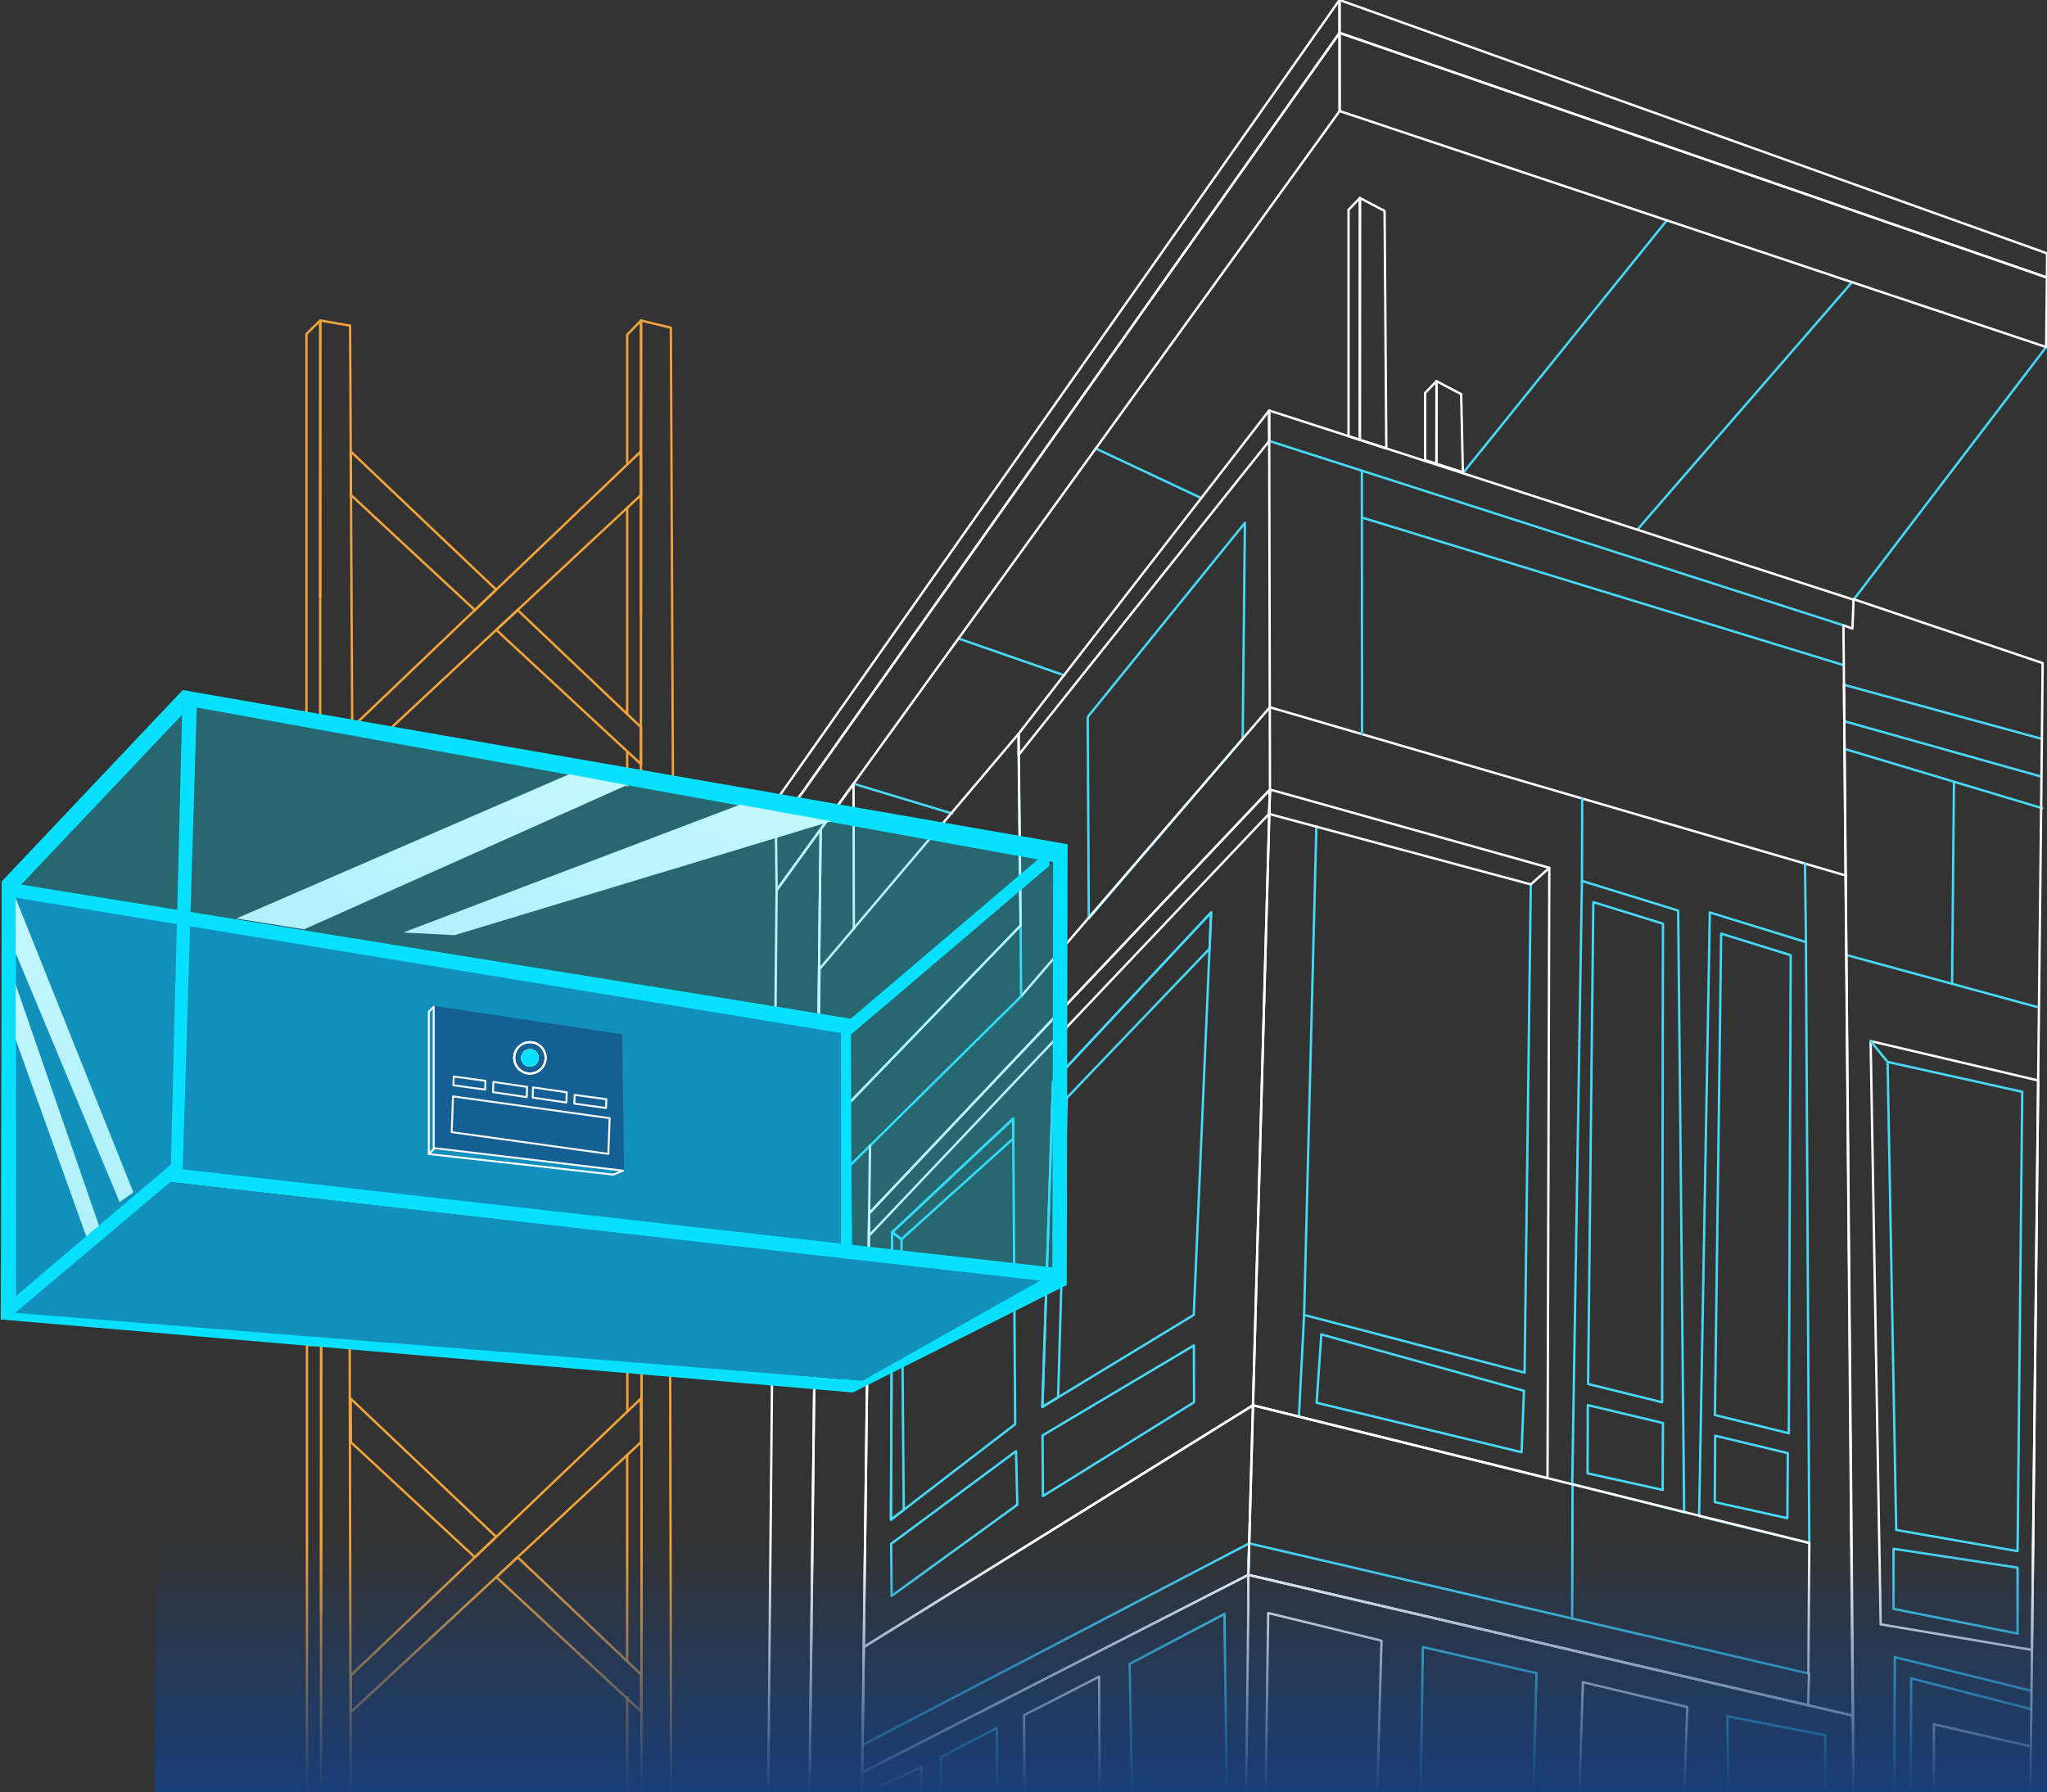 <svg width="820" height="718" viewBox="0 0 820 718" fill="none" xmlns="http://www.w3.org/2000/svg">
<rect x="0" y="0" width="820" height="718" fill="#333333" stroke="none"/>
<g clip-path="url(#clip0_606_27787)">
<path d="M667.717 88.283L586.012 189.609" stroke="#48D8F8" stroke-width="0.944" stroke-linecap="round" stroke-linejoin="round"/>
<path d="M438.961 179.7L481.262 199.586" stroke="#48D8F8" stroke-width="0.944" stroke-linecap="round" stroke-linejoin="round"/>
<path d="M341.918 314.021L381.388 325.941" stroke="#48D8F8" stroke-width="0.944" stroke-linecap="round" stroke-linejoin="round"/>
<path d="M383.953 255.835L426.377 270.587" stroke="#48D8F8" stroke-width="0.944" stroke-linecap="round" stroke-linejoin="round"/>
<path d="M522.41 526.847L520.344 567.223" stroke="#48D8F8" stroke-width="0.944" stroke-linecap="round" stroke-linejoin="round"/>
<path d="M629.946 595.084L629.785 648.739" stroke="#48D8F8" stroke-width="0.944" stroke-linecap="round" stroke-linejoin="round"/>
<path d="M724.674 670.569L500.408 618.377L500.059 630.996L724.324 683.301" stroke="#48D8F8" stroke-width="0.944" stroke-linecap="round" stroke-linejoin="round"/>
<path d="M724.674 670.569L724.324 683.301" stroke="white" stroke-width="0.944" stroke-linecap="round" stroke-linejoin="round"/>
<path d="M498.691 209.476L497.795 296.051L436.155 367.987L435.73 287.245L498.691 209.476Z" stroke="#48D8F8" stroke-width="0.944" stroke-linecap="round" stroke-linejoin="round"/>
<path d="M672.258 364.844L633.704 352.952L629.824 594.593L674.655 605.919L672.258 364.844Z" stroke="#48D8F8" stroke-width="0.944" stroke-linecap="round" stroke-linejoin="round"/>
<path d="M723.439 377.463L684.932 365.581L680.656 607.457L724.779 618.226L723.439 377.463Z" stroke="#48D8F8" stroke-width="0.944" stroke-linecap="round" stroke-linejoin="round"/>
<path d="M813.863 699.827L774.695 690.861V749.376L812.447 754.095" stroke="white" stroke-width="0.944"/>
<path d="M758.652 760.23L759.041 663.962L813.393 677.368" stroke="#48D8F8" stroke-width="0.944" stroke-linecap="round" stroke-linejoin="round"/>
<path d="M813.392 684.726L765.588 672.457L765.258 760.23" stroke="#48D8F8" stroke-width="0.944" stroke-linecap="round" stroke-linejoin="round"/>
<path d="M749.348 417.131L753.368 650.815L813.979 661.065L816.49 432.911L749.348 417.131Z" stroke="white" stroke-width="0.944" stroke-linecap="round" stroke-linejoin="round"/>
<path d="M739.938 382.72L816.782 403.672" stroke="#48D8F8" stroke-width="0.944" stroke-linecap="round" stroke-linejoin="round"/>
<path d="M508.434 176.669L738.466 250.55" stroke="#48D8F8" stroke-width="0.944" stroke-linecap="round" stroke-linejoin="round"/>
<path d="M738.344 266.444L545.555 207.353" stroke="#48D8F8" stroke-width="0.944" stroke-linecap="round" stroke-linejoin="round"/>
<path d="M738.898 289L817.781 311.18" stroke="#48D8F8" stroke-width="0.944" stroke-linecap="round" stroke-linejoin="round"/>
<path d="M817.951 296.051L738.672 274.372" stroke="#48D8F8" stroke-width="0.944" stroke-linecap="round" stroke-linejoin="round"/>
<path d="M739.008 300.09L818.126 323.827" stroke="#48D8F8" stroke-width="0.944" stroke-linecap="round" stroke-linejoin="round"/>
<path d="M782.732 313.209L781.977 394.177" stroke="#48D8F8" stroke-width="0.944" stroke-linecap="round" stroke-linejoin="round"/>
<path d="M819.66 139.05L742.523 240.291" stroke="#48D8F8" stroke-width="0.944" stroke-linecap="round" stroke-linejoin="round"/>
<path d="M741.898 113.067L655.871 212.232" stroke="#48D8F8" stroke-width="0.944" stroke-linecap="round" stroke-linejoin="round"/>
<path d="M536.586 0L820.065 101.534L819.962 111.189L536.605 13.166L536.586 0Z" stroke="white" stroke-width="0.944" stroke-linecap="round" stroke-linejoin="round"/>
<path d="M819.962 111.189L819.66 139.05L536.634 44.49L536.605 13.166L819.962 111.189Z" stroke="white" stroke-width="0.944" stroke-linecap="round" stroke-linejoin="round"/>
<path d="M536.63 44.49L311.091 356.69L310.836 332.491L536.602 13.166L536.63 44.49Z" stroke="white" stroke-width="0.944" stroke-linecap="round" stroke-linejoin="round"/>
<path d="M536.585 0L536.604 13.166L310.838 332.491L310.715 321.024L536.585 0Z" stroke="white" stroke-width="0.944" stroke-linecap="round" stroke-linejoin="round"/>
<path d="M508.402 164.466L508.732 316.333L500.059 630.996L742.341 687.435L738.462 250.541L742.049 251.853L742.52 240.291L508.402 164.466Z" stroke="white" stroke-width="0.944" stroke-linecap="round" stroke-linejoin="round"/>
<path d="M554.65 84.517L555.339 179.671L544.73 176.235L544.768 79.326L554.65 84.517Z" stroke="white" stroke-width="0.944" stroke-linecap="round" stroke-linejoin="round"/>
<path d="M544.767 79.326L544.729 176.235L540.199 174.773V84.055L544.767 79.326Z" stroke="white" stroke-width="0.944" stroke-linecap="round" stroke-linejoin="round"/>
<path d="M585.324 157.917L586.013 189.222L575.414 185.787L575.452 152.716L585.324 157.917Z" stroke="white" stroke-width="0.944" stroke-linecap="round" stroke-linejoin="round"/>
<path d="M575.452 152.716L575.415 185.787L570.875 184.324V157.445L575.452 152.716Z" stroke="white" stroke-width="0.944" stroke-linecap="round" stroke-linejoin="round"/>
<path d="M739.58 350.848L508.67 283.366L409.023 399.227" stroke="white" stroke-width="0.944" stroke-linecap="round" stroke-linejoin="round"/>
<path d="M545.605 294.163L545.539 188.958" stroke="#48D8F8" stroke-width="0.944" stroke-linecap="round" stroke-linejoin="round"/>
<path d="M742.343 687.435L742.767 758.956L498.692 759.56L500.06 644.341V630.996L742.343 687.435Z" stroke="white" stroke-width="0.944" stroke-linecap="round" stroke-linejoin="round"/>
<path d="M553.412 657.365L550.543 759.39L506.383 759.55L508.025 646.276L553.412 657.365Z" stroke="white" stroke-width="0.944" stroke-linecap="round" stroke-linejoin="round"/>
<path d="M508.403 164.466L408.031 293.993V302.487L508.432 176.67L508.403 164.466Z" stroke="white" stroke-width="0.944" stroke-linecap="round" stroke-linejoin="round"/>
<path d="M408.031 302.016L408.843 370.809" stroke="#48D8F8" stroke-width="0.944" stroke-linecap="round" stroke-linejoin="round"/>
<path d="M408.843 370.8L409.022 399.227L327.176 480.139L327.478 455.109L408.843 370.8Z" stroke="#48D8F8" stroke-width="0.944" stroke-linecap="round" stroke-linejoin="round"/>
<path d="M508.732 316.333L348.164 486.151L346.012 659.923L501.927 563.051L724.674 618.188" stroke="white" stroke-width="0.944" stroke-linecap="round" stroke-linejoin="round"/>
<path d="M636.053 562.976L635.957 590.327L666.024 596.953L666.159 570.15L636.053 562.976Z" stroke="#48D8F8" stroke-width="0.944" stroke-linecap="round" stroke-linejoin="round"/>
<path d="M636.176 554.519L665.821 561.843L666.16 370.101L638.262 361.446L636.176 554.519Z" stroke="#48D8F8" stroke-width="0.944" stroke-linecap="round" stroke-linejoin="round"/>
<path d="M687.08 575.246L686.922 601.845L715.985 608.279L716.18 582.221L687.08 575.246Z" stroke="#48D8F8" stroke-width="0.944" stroke-linecap="round" stroke-linejoin="round"/>
<path d="M686.969 566.94L716.576 574.254L717.34 382.719L689.479 374.074L686.969 566.94Z" stroke="#48D8F8" stroke-width="0.944" stroke-linecap="round" stroke-linejoin="round"/>
<path d="M633.807 319.938L633.703 352.953" stroke="#48D8F8" stroke-width="0.944" stroke-linecap="round" stroke-linejoin="round"/>
<path d="M723.055 346.015L723.442 377.463" stroke="#48D8F8" stroke-width="0.944" stroke-linecap="round" stroke-linejoin="round"/>
<path d="M620.631 347.695L619.914 592.234L501.93 563.051L508.734 316.333L620.631 347.695Z" stroke="white" stroke-width="0.944" stroke-linecap="round" stroke-linejoin="round"/>
<path d="M613.213 354.349L610.721 549.961L522.41 526.847L527.327 330.99" stroke="#48D8F8" stroke-width="0.944" stroke-linecap="round" stroke-linejoin="round"/>
<path d="M609.532 581.852L527.422 562.032L529.309 534.662L610.476 557.248L609.532 581.852Z" stroke="#48D8F8" stroke-width="0.944" stroke-linecap="round" stroke-linejoin="round"/>
<path d="M421.847 433.393L417.562 563.693L478.202 526.847L485.157 365.581L421.847 433.393Z" stroke="#48D8F8" stroke-width="0.944" stroke-linecap="round" stroke-linejoin="round"/>
<path d="M417.78 599.425L478.325 561.843L478.249 539.069L417.629 575.113L417.78 599.425Z" stroke="#48D8F8" stroke-width="0.944" stroke-linecap="round" stroke-linejoin="round"/>
<path d="M500.41 618.377L345.532 699.176L345.391 710.171L500.06 630.996L500.41 618.377Z" stroke="#48D8F8" stroke-width="0.944" stroke-linecap="round" stroke-linejoin="round"/>
<path d="M500.06 630.996L345.391 710.171L346.014 659.923L501.929 563.052L500.06 630.996Z" stroke="white" stroke-width="0.944" stroke-linecap="round" stroke-linejoin="round"/>
<path d="M569.979 659.923L568.488 759.39L613.158 759.23L615.518 670.399L569.979 659.923Z" stroke="#48D8F8" stroke-width="0.944" stroke-linecap="round" stroke-linejoin="round"/>
<path d="M634.08 674.005L631.391 759.23L673.239 759.079L675.881 683.934L634.08 674.005Z" stroke="white" stroke-width="0.944" stroke-linecap="round" stroke-linejoin="round"/>
<path d="M691.945 687.661L692.927 759.078L731.141 758.984V695.278L691.945 687.661Z" stroke="#48D8F8" stroke-width="0.944" stroke-linecap="round" stroke-linejoin="round"/>
<path d="M452.516 666.652L454.196 759.409L491.995 759.56L490.485 646.672L452.516 666.652Z" stroke="#48D8F8" stroke-width="0.944" stroke-linecap="round" stroke-linejoin="round"/>
<path d="M440.273 671.805L440.688 759.418L410.788 759.295L410.203 687.208L440.273 671.805Z" stroke="white" stroke-width="0.944" stroke-linecap="round" stroke-linejoin="round"/>
<path d="M399.272 692.295L399.905 759.305L377.348 759.21L376.961 703.989L399.272 692.295Z" stroke="#48D8F8" stroke-width="0.944" stroke-linecap="round" stroke-linejoin="round"/>
<path d="M369.146 708.019L367.758 759.22L350.723 759.173L351.61 716.089L369.146 708.019Z" stroke="white" stroke-width="0.944" stroke-linecap="round" stroke-linejoin="round"/>
<path d="M738.672 274.372L742.768 758.956L812.902 759.89L817.951 296.051L818.253 265.68L742.504 240.065" stroke="white" stroke-width="0.944" stroke-linecap="round" stroke-linejoin="round"/>
<path d="M810.088 437.451L808.201 621.491L759.595 612.997L756.141 425.483L810.088 437.451Z" stroke="#48D8F8" stroke-width="0.944" stroke-linecap="round" stroke-linejoin="round"/>
<path d="M808.205 628.098V654.524L758.531 644.614L758.532 620.547L808.205 628.098Z" stroke="#48D8F8" stroke-width="0.944" stroke-linecap="round" stroke-linejoin="round"/>
<path d="M756.143 425.493L749.348 417.131" stroke="#48D8F8" stroke-width="0.944" stroke-linecap="round" stroke-linejoin="round"/>
<path d="M307.328 759.89H323.797L328.752 332.217L311.094 356.69L307.328 759.89Z" stroke="white" stroke-width="0.944" stroke-linecap="round" stroke-linejoin="round"/>
<path d="M348.506 458.988L344.778 759.89H323.797L328.752 332.217L341.918 314.021L342.041 372.121" stroke="white" stroke-width="0.944" stroke-linecap="round" stroke-linejoin="round"/>
<path d="M408.029 293.993L328.288 388.25L327.477 455.109L408.841 370.8L408.029 293.993Z" stroke="white" stroke-width="0.944" stroke-linecap="round" stroke-linejoin="round"/>
<path d="M508.336 326.111L348.051 495.164L348.164 486.151L508.733 316.333L508.336 326.111ZM508.336 326.111L613.211 354.349L620.629 347.695" stroke="white" stroke-width="0.944" stroke-linecap="round" stroke-linejoin="round"/>
<path d="M405.857 448.22L406.669 570.621L356.902 608.883L357.384 493.739L405.857 448.22Z" stroke="#48D8F8" stroke-width="0.944" stroke-linecap="round" stroke-linejoin="round"/>
<path d="M357.384 493.739L361.112 496.504L362.037 604.937L356.902 608.882L357.384 493.739Z" stroke="#48D8F8" stroke-width="0.944" stroke-linecap="round" stroke-linejoin="round"/>
<path d="M405.86 448.219L405.917 456.138L361.115 496.504L357.387 493.739L405.86 448.219Z" stroke="#48D8F8" stroke-width="0.944" stroke-linecap="round" stroke-linejoin="round"/>
<path d="M407.01 581.446L407.529 602.899L357.177 639.433L356.988 618.556L407.01 581.446Z" stroke="#48D8F8" stroke-width="0.944" stroke-linecap="round" stroke-linejoin="round"/>
<path d="M421.847 433.392L427.331 439.904L423.867 559.861L417.562 563.693L421.847 433.392Z" stroke="#48D8F8" stroke-width="0.944" stroke-linecap="round" stroke-linejoin="round"/>
<path d="M485.158 365.581L484.525 380.096L427.331 439.905L421.848 433.393L485.158 365.581Z" stroke="#48D8F8" stroke-width="0.944" stroke-linecap="round" stroke-linejoin="round"/>
<path d="M724.782 618.226L724.414 670.399" stroke="white" stroke-width="0.944" stroke-linecap="round" stroke-linejoin="round"/>
<path d="M256.789 577.803L207.348 623.916L198.805 631.876L140.592 685.948L140.535 671.277L190.227 623.927L198.782 615.773L256.732 560.374L256.789 577.803Z" stroke="#F2A33B" stroke-width="0.944" stroke-linecap="round" stroke-linejoin="round"/>
<path d="M251.316 565.308L251.316 546.432L256.979 546.799L256.932 901.301" stroke="#F2A33B" stroke-width="0.944" stroke-linecap="square" stroke-linejoin="round"/>
<path d="M140.477 560.374L198.781 615.773L190.226 623.928L140.568 577.826L140.477 560.374Z" stroke="#F2A33B" stroke-width="0.944" stroke-linecap="round" stroke-linejoin="round"/>
<path d="M141.094 291.393L190.226 244.434L198.78 236.268L256.73 180.869L256.787 198.299L207.346 244.411L198.803 252.371L152.612 295.45" stroke="#F2A33B" stroke-width="0.944" stroke-linecap="round" stroke-linejoin="round"/>
<path d="M140.477 180.869L198.781 236.268L190.226 244.434L140.568 198.321L140.477 180.869Z" stroke="#F2A33B" stroke-width="0.944" stroke-linecap="round" stroke-linejoin="round"/>
<path d="M256.789 291.393V306.192L198.805 252.372L207.348 244.412L256.789 291.393Z" stroke="#F2A33B" stroke-width="0.944" stroke-linecap="round" stroke-linejoin="round"/>
<path d="M256.742 245.841L256.788 128.398L268.739 131.314L269.586 316.751" stroke="#F2A33B" stroke-width="0.944" stroke-linecap="square" stroke-linejoin="round"/>
<path d="M256.739 315.087L256.785 128.398L251.238 134.139V185.616" stroke="#F2A33B" stroke-width="0.944" stroke-linecap="square" stroke-linejoin="round"/>
<path d="M251.238 285.72V203.868" stroke="#F2A33B" stroke-width="0.944" stroke-linecap="square" stroke-linejoin="round"/>
<path d="M251.238 301.389V306.192V314.815V309.499" stroke="#F2A33B" stroke-width="0.944" stroke-linecap="square" stroke-linejoin="round"/>
<path d="M128.25 238.899L128.296 128.398L140.236 130.468L141.093 290.534" stroke="#F2A33B" stroke-width="0.944" stroke-linecap="square" stroke-linejoin="round"/>
<path d="M122.762 288.069V133.796L128.297 128.398L128.251 288.561" stroke="#F2A33B" stroke-width="0.944" stroke-linecap="square" stroke-linejoin="round"/>
<path d="M256.977 653.404L257.02 547.375L268.459 548.155L269.246 902.244" stroke="#F2A33B" stroke-width="0.944" stroke-linecap="square" stroke-linejoin="round"/>
<path d="M251.238 665.019V583.396" stroke="#F2A33B" stroke-width="0.944" stroke-linecap="square" stroke-linejoin="round"/>
<path d="M251.238 738.123V680.07" stroke="#F2A33B" stroke-width="0.944" stroke-linecap="square" stroke-linejoin="round"/>
<path d="M128.621 646.537L128.665 538.881L140.082 539.97L140.89 896.581" stroke="#F2A33B" stroke-width="0.944" stroke-linecap="square" stroke-linejoin="round"/>
<path d="M122.957 895.145V538.881H128.62L128.573 895.637" stroke="#F2A33B" stroke-width="0.944" stroke-linecap="square" stroke-linejoin="round"/>
<path d="M256.789 670.897V685.696L198.805 631.875L207.348 623.916L256.789 670.897Z" stroke="#F2A33B" stroke-width="0.944" stroke-linecap="round" stroke-linejoin="round"/>
<path d="M341.628 503.918L69.813 472.858L5.238 523.378V358.523L340.055 413.619L341.628 503.918Z" fill="#1090BB"/>
<path opacity="0.3" d="M422.696 343.329L341.238 408.115L6 353.965L76.652 281.414L422.696 343.329Z" fill="#07E1FF"/>
<path fill-rule="evenodd" clip-rule="evenodd" d="M336.91 556.043L336.91 413.62L340.9 414.198L341.279 556.423L336.91 556.043Z" fill="#07E1FF"/>
<path fill-rule="evenodd" clip-rule="evenodd" d="M427.667 338.254L427.326 514.572L68.293 473.618L73.177 276.476L427.667 338.254ZM78.819 283.483L73.177 468.528L421.564 507.816L421.868 345.452L78.819 283.483Z" fill="#07E1FF"/>
<path fill-rule="evenodd" clip-rule="evenodd" d="M68.293 473.618L8.989 524.137L341.628 552.982L426.11 507.804L427.29 514.885L341.628 557.92L0.68 528.696V524.137L68.673 466.4L68.293 473.618Z" fill="#07E1FF"/>
<path fill-rule="evenodd" clip-rule="evenodd" d="M6.417 526.919L0.34 528.835L0.68 353.182L73.12 276.562L73.08 286.226L6.417 356.624V526.919Z" fill="#07E1FF"/>
<path fill-rule="evenodd" clip-rule="evenodd" d="M1.062 353.205L340.844 408.115L420.414 340.394V346.851L340.844 414.544L9.799 360.25L1.062 358.523V353.205Z" fill="#07E1FF"/>
<path opacity="0.3" d="M340.844 414.406L422.313 344.849V508.184L340.844 498.942V414.406Z" fill="#07E1FF"/>
<path d="M416.729 513.097L345.561 553.202L6 526.037L68.295 473.618L416.729 513.097Z" fill="#1090BB"/>
<path d="M121.837 372.335L94.707 368.009L227.999 310.21L251.197 314.536L121.837 372.335Z" fill="url(#paint0_linear_606_27787)"/>
<path d="M182.077 374.694L161.547 373.617L296.411 322.399L332.978 329.047L182.077 374.694Z" fill="url(#paint1_linear_606_27787)"/>
<path d="M6.238 381.771V359.753L53.421 477.71L47.916 481.642L6.238 381.771Z" fill="url(#paint2_linear_606_27787)"/>
<path d="M6.238 416.372V394.353L39.659 491.078L34.548 495.403L6.238 416.372Z" fill="url(#paint3_linear_606_27787)"/>
<path opacity="0.6" d="M173.734 403.004L249.227 414.406L250.013 469.06L173.734 460.41V403.004Z" fill="#183E78"/>
<path d="M171.77 405.363L173.735 403.397V460.41L171.77 462.376V405.363Z" stroke="white" stroke-width="0.76" stroke-linecap="square" stroke-linejoin="round"/>
<path d="M249.621 469.06L174.129 460.017L171.77 462.376L245.689 470.633L249.621 469.06Z" stroke="white" stroke-width="0.76" stroke-linecap="square" stroke-linejoin="round"/>
<circle cx="212.269" cy="423.843" r="3.539" fill="white"/>
<circle cx="212.269" cy="423.843" r="3.539" fill="white"/>
<circle cx="212.269" cy="423.843" r="3.539" fill="#07E1FF"/>
<circle cx="212.27" cy="423.843" r="6.291" stroke="white" stroke-width="0.786"/>
<circle cx="212.27" cy="423.843" r="6.291" stroke="white" stroke-width="0.786"/>
<circle cx="212.27" cy="423.843" r="6.291" stroke="white" stroke-width="0.786"/>
<path d="M181.469 439.286L244.218 448.003L243.693 462.325L180.944 453.608L181.469 439.286Z" stroke="#F8F8F8" stroke-width="0.771" stroke-linecap="square" stroke-linejoin="round"/>
<path d="M181.762 431.314L194.471 433.052L194.343 436.565L181.633 434.826L181.762 431.314Z" stroke="#F8F8F8" stroke-width="0.771" stroke-linecap="square" stroke-linejoin="round"/>
<path d="M197.648 433.493L211.148 435.473L210.997 439.571L197.498 437.591L197.648 433.493Z" stroke="#F8F8F8" stroke-width="0.771" stroke-linecap="square" stroke-linejoin="round"/>
<path d="M213.535 435.672L227.034 437.652L226.884 441.75L213.385 439.77L213.535 435.672Z" stroke="#F8F8F8" stroke-width="0.771" stroke-linecap="square" stroke-linejoin="round"/>
<path d="M230.188 438.678L242.897 440.416L242.768 443.929L230.059 442.19L230.188 438.678Z" stroke="#F8F8F8" stroke-width="0.771" stroke-linecap="square" stroke-linejoin="round"/>
<rect x="62" y="617.795" width="758" height="142" fill="url(#paint4_linear_606_27787)"/>
</g>
<defs>
<linearGradient id="paint0_linear_606_27787" x1="246.196" y1="315.079" x2="207.7" y2="411.744" gradientUnits="userSpaceOnUse">
<stop stop-color="#C4F8FF"/>
<stop offset="1" stop-color="#B0F1FA"/>
</linearGradient>
<linearGradient id="paint1_linear_606_27787" x1="327.5" y1="326.498" x2="301.121" y2="412.701" gradientUnits="userSpaceOnUse">
<stop stop-color="#C4F8FF"/>
<stop offset="1" stop-color="#B0F1FA"/>
</linearGradient>
<linearGradient id="paint2_linear_606_27787" x1="6.631" y1="363.685" x2="4.497" y2="467.359" gradientUnits="userSpaceOnUse">
<stop stop-color="#C4F8FF"/>
<stop offset="1" stop-color="#B0F1FA"/>
</linearGradient>
<linearGradient id="paint3_linear_606_27787" x1="-22.858" y1="388.062" x2="-24.993" y2="491.737" gradientUnits="userSpaceOnUse">
<stop stop-color="#C4F8FF"/>
<stop offset="1" stop-color="#B0F1FA"/>
</linearGradient>
<linearGradient id="paint4_linear_606_27787" x1="441" y1="617.795" x2="441" y2="718.295" gradientUnits="userSpaceOnUse">
<stop stop-color="#183E78" stop-opacity="0"/>
<stop offset="1" stop-color="#183E78"/>
</linearGradient>
<clipPath id="clip0_606_27787">
<rect width="820" height="718" fill="white"/>
</clipPath>
</defs>
</svg>
